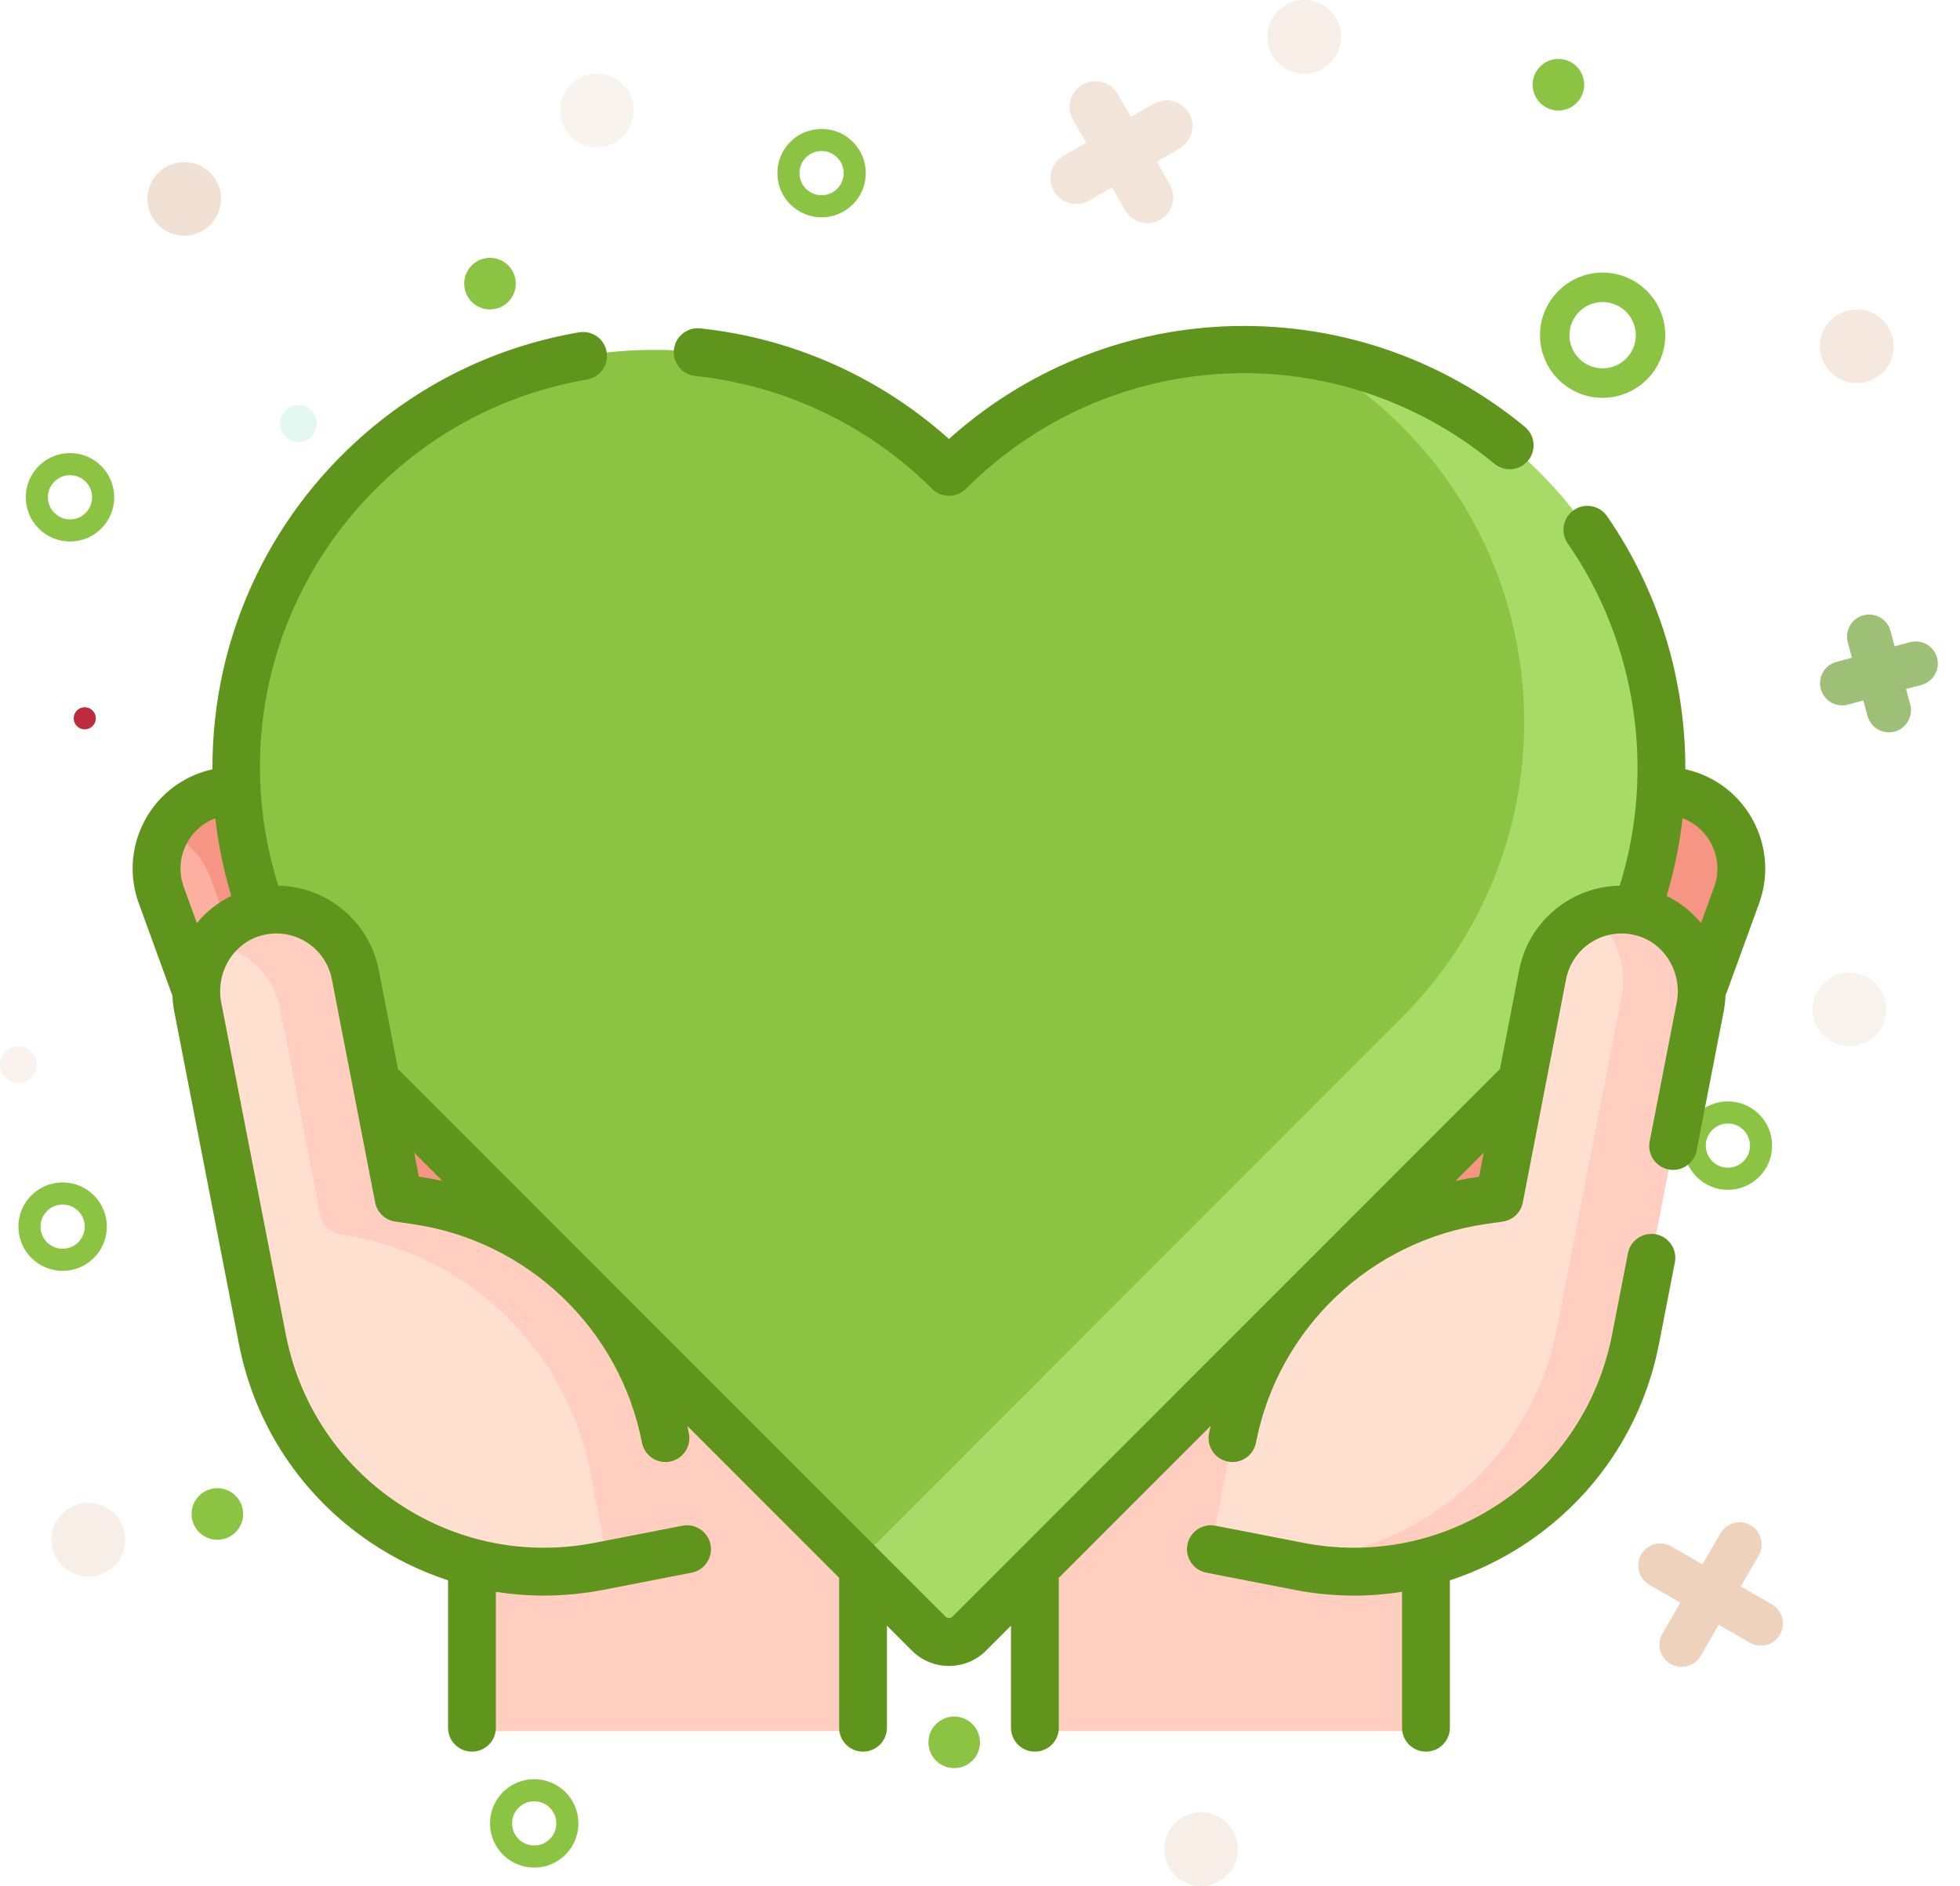 <?xml version="1.0" encoding="UTF-8"?>
<svg width="266px" height="256px" viewBox="0 0 266 256" version="1.1" xmlns="http://www.w3.org/2000/svg" xmlns:xlink="http://www.w3.org/1999/xlink">
    <title>85BE4029-2F38-4966-87C3-DB1EC7C14097</title>
    <g id="Page-1" stroke="none" stroke-width="1" fill="none" fill-rule="evenodd">
        <g id="31.-Favourite-empty" transform="translate(-78, -197)">
            <g id="Group-2" transform="translate(78, 197)">
                <g id="Additional-Elements">
                    <circle id="Oval-11" fill="#DBB497" opacity="0.162" cx="251" cy="137" r="5"></circle>
                    <circle id="Oval-11" fill="#DBB497" opacity="0.162" cx="81" cy="15" r="5"></circle>
                    <circle id="Oval-11" fill="#DBB497" opacity="0.17" cx="2.5" cy="144.5" r="2.5"></circle>
                    <circle id="Oval-11" fill="#DBB497" opacity="0.301" cx="252" cy="47" r="5"></circle>
                    <circle id="Oval-11" fill="#DBB497" opacity="0.405" cx="25" cy="27" r="5"></circle>
                    <circle id="Oval-11" fill="#48D2A0" opacity="0.15" cx="40.5" cy="57.5" r="2.5"></circle>
                    <g id="Group-23" opacity="0.364" transform="translate(152.5, 20) rotate(-120) translate(-152.5, -20) translate(145, 12)" stroke="#DBB497" stroke-linecap="round" stroke-width="7">
                        <line x1="1.68937126e-12" y1="7.409" x2="14.168" y2="7.409" id="Line"></line>
                        <g id="Group-22" transform="translate(6.659, 7.825) rotate(-270) translate(-6.659, -7.825) translate(-0.841, 5.325)">
                            <line x1="-2.10374535e-13" y1="2.075" x2="14.168" y2="2.075" id="Line"></line>
                        </g>
                    </g>
                    <g id="Group-23" transform="translate(232, 216.5) rotate(-330) translate(-232, -216.5) translate(224, 208)" stroke="#EFD2BC" stroke-linecap="round" stroke-width="6">
                        <line x1="0.225" y1="8.372" x2="15.973" y2="8.372" id="Line"></line>
                        <g id="Group-22" transform="translate(8.067, 8.498) rotate(-270) translate(-8.067, -8.498) translate(0.067, 6.498)">
                            <line x1="8.2747317e-13" y1="1.968" x2="15.748" y2="1.968" id="Line"></line>
                        </g>
                    </g>
                    <circle id="Oval-11" fill="#DBB497" opacity="0.224" cx="12" cy="209" r="5"></circle>
                    <circle id="Oval-11" fill="#DBB497" opacity="0.224" cx="177" cy="5" r="5"></circle>
                    <circle id="Oval-11" fill="#48D2A0" opacity="0.135" cx="165.5" cy="222.5" r="2.5"></circle>
                    <g id="Group-23" opacity="0.609" transform="translate(255.5, 92) rotate(-15) translate(-255.5, -92) translate(250, 86)" stroke="#60951D" stroke-linecap="round" stroke-width="6">
                        <line x1="1.30559711e-12" y1="5.295" x2="10.338" y2="5.295" id="Line"></line>
                        <g id="Group-22" transform="translate(5, 5.631) rotate(-270) translate(-5, -5.631) translate(-0.5, 4.131)">
                            <line x1="1.51087166e-13" y1="1.324" x2="10.338" y2="1.324" id="Line"></line>
                        </g>
                    </g>
                    <circle id="Oval" stroke="#8BC442" stroke-width="3" cx="111.5" cy="23.5" r="4.5"></circle>
                    <circle id="Oval" stroke="#8BC442" stroke-width="3" cx="9.5" cy="67.5" r="4.5"></circle>
                    <circle id="Oval" stroke="#8BC442" stroke-width="4" cx="217.5" cy="45.5" r="6.5"></circle>
                    <circle id="Oval" fill="#8BC442" cx="211.5" cy="11.5" r="3.5"></circle>
                    <circle id="Oval" fill="#8BC442" cx="66.5" cy="38.5" r="3.5"></circle>
                    <circle id="Oval" stroke="#8BC442" stroke-width="3" cx="8.5" cy="166.5" r="4.5"></circle>
                    <circle id="Oval" fill="#8BC442" cx="29.5" cy="205.5" r="3.5"></circle>
                    <circle id="Oval-11" fill="#DBB497" opacity="0.224" cx="163" cy="251" r="5"></circle>
                    <circle id="Oval" stroke="#8BC442" stroke-width="3" cx="72.5" cy="247.5" r="4.5"></circle>
                    <circle id="Oval" fill="#8BC442" cx="129.5" cy="236.5" r="3.5"></circle>
                    <circle id="Oval" fill="#BC2C3D" cx="11.5" cy="97.5" r="1.5"></circle>
                    <circle id="Oval" stroke="#8BC442" stroke-width="3" cx="234.5" cy="155.5" r="4.5"></circle>
                    <circle id="Oval" fill="#BC2C3D" cx="191.5" cy="99.5" r="3.5"></circle>
                </g>
                <g id="heart-(2)" transform="translate(18, 44)" fill-rule="nonzero">
                    <polygon id="Path" fill="#F69583" points="27 99 194 99 194 124 27 124"></polygon>
                    <g id="Group" transform="translate(46, 132)" fill="#FFCEC0">
                        <polygon id="Path" points="0.183 0.083 53.326 0.083 53.326 58.976 0.183 58.976"></polygon>
                        <polygon id="Path" points="76.683 0.083 129.826 0.083 129.826 58.976 76.683 58.976"></polygon>
                    </g>
                    <g id="Group">
                        <g transform="translate(3.029, 63.223)" id="Path">
                            <g>
                                <path d="M32.999,40.93 L20.682,7.066 C18.69,1.589 12.638,-1.235 7.164,0.758 C1.69,2.752 -1.133,8.808 0.86,14.286 L13.177,48.149 L32.999,40.93 Z" fill="#FDB0A0"></path>
                                <path d="M20.682,7.068 L32.999,40.93 L19.828,45.727 L7.512,11.865 C6.44,8.918 4.191,6.737 1.493,5.665 C2.674,3.468 4.638,1.68 7.164,0.76 C12.639,-1.234 18.69,1.589 20.682,7.068 L20.682,7.068 Z" fill="#F69583"></path>
                            </g>
                            <g transform="translate(182.187, 0)">
                                <path d="M20.154,48.149 L32.47,14.286 C34.463,8.808 31.64,2.752 26.167,0.758 C20.693,-1.235 14.64,1.589 12.648,7.066 L0.331,40.93 L20.154,48.149 Z" fill="#FDB0A0"></path>
                                <path d="M32.471,14.288 L20.154,48.15 L10.243,44.54 L22.56,10.678 C23.896,7.005 23.067,3.073 20.727,0.285 C22.494,-0.03 24.362,0.103 26.167,0.76 C31.638,2.752 34.464,8.808 32.471,14.288 L32.471,14.288 Z" fill="#F69583"></path>
                            </g>
                        </g>
                        <g transform="translate(13.848, 3.464)" id="Path">
                            <path d="M177.106,96.807 C199.192,74.651 199.177,38.774 177.056,16.639 C154.936,-5.497 119.082,-5.512 96.94,16.59 C74.798,-5.512 38.944,-5.497 16.824,16.639 C-5.297,38.774 -5.313,74.651 16.774,96.807 L94.188,174.275 C95.708,175.796 98.172,175.796 99.692,174.275 L177.106,96.807 Z" fill="#8BC442"></path>
                            <path d="M177.108,96.806 L99.694,174.276 C98.174,175.796 95.706,175.796 94.186,174.276 L84.51,164.588 L158.456,90.593 C180.541,68.437 180.524,32.559 158.404,10.424 C154.434,6.451 150.017,3.189 145.32,0.642 C156.936,2.362 168.119,7.695 177.056,16.637 C199.176,38.776 199.193,74.65 177.108,96.806 Z" fill="#A8DA68"></path>
                        </g>
                        <g transform="translate(8.222, 79.246)" id="Path">
                            <path d="M27.875,39.352 L22.002,9.063 C20.735,2.504 13.928,-1.4 7.619,0.849 C2.492,2.676 -0.424,8.106 0.616,13.452 L6.624,44.337 L9.38,58.509 C13.495,79.663 33.969,93.473 55.108,89.356 L67.021,87.035 L64.088,71.958 C60.808,55.099 47.235,42.159 30.248,39.696 L27.875,39.352 Z" fill="#FFDFD0"></path>
                            <path d="M67.022,87.034 L56.337,89.115 L53.904,76.593 C50.623,59.735 37.048,46.793 20.062,44.333 C18.641,44.126 17.506,43.043 17.233,41.632 L11.815,13.698 C10.882,8.852 6.914,5.454 2.364,4.919 C3.613,3.092 5.41,1.636 7.618,0.85 C13.928,-1.4 20.736,2.504 22.002,9.062 L27.877,39.351 L30.249,39.697 C47.235,42.157 60.81,55.099 64.087,71.957 L67.022,87.034 Z" fill="#FFCEC0"></path>
                        </g>
                        <g transform="translate(146.269, 79.246)" id="Path">
                            <path d="M39.21,39.352 L45.082,9.063 C46.35,2.504 53.157,-1.4 59.465,0.849 C64.593,2.676 67.509,8.106 66.469,13.452 L60.461,44.337 L57.704,58.509 C53.589,79.663 33.116,93.473 11.976,89.356 L0.064,87.035 L2.997,71.958 C6.277,55.099 19.85,42.159 36.837,39.696 L39.21,39.352 Z" fill="#FFDFD0"></path>
                            <path d="M66.468,13.451 L60.462,44.337 L57.704,58.509 C53.589,79.662 33.116,93.472 11.977,89.354 L7.899,88.561 C26.559,89.001 43.369,75.948 47.057,56.996 L49.811,42.824 L55.822,11.942 C56.639,7.742 55.012,3.488 51.793,0.979 C54.148,0.045 56.853,-0.083 59.468,0.851 C64.594,2.677 67.508,8.107 66.468,13.451 Z" fill="#FFCEC0"></path>
                        </g>
                        <g fill="#60951D">
                            <path d="M185.565,101.102 L111.245,175.444 C111.088,175.6 110.91,175.633 110.788,175.633 C110.665,175.633 110.487,175.6 110.33,175.444 L36.011,101.102 L33.411,87.692 C32.627,83.632 30.118,80.127 26.529,78.077 C24.439,76.882 22.11,76.26 19.76,76.218 C13.775,57.119 18.773,36.602 32.966,22.4 C40.83,14.531 50.759,9.383 61.681,7.511 C63.448,7.207 64.635,5.529 64.332,3.761 C64.029,1.993 62.353,0.805 60.585,1.108 C48.332,3.208 37.194,8.983 28.376,17.807 C20.32,25.869 14.752,35.985 12.274,47.061 C11.289,51.469 10.814,55.951 10.829,60.423 C10.238,60.554 9.654,60.722 9.083,60.93 C5.621,62.191 2.856,64.725 1.299,68.066 C-0.258,71.408 -0.421,75.156 0.839,78.62 L5.304,90.898 C5.331,90.971 5.368,91.036 5.399,91.106 C5.428,91.841 5.508,92.58 5.652,93.319 L14.416,138.375 C16.572,149.458 22.912,159.037 32.267,165.348 C35.574,167.579 39.119,169.3 42.807,170.507 L42.807,190.512 C42.807,192.306 44.261,193.76 46.053,193.76 C47.846,193.76 49.299,192.306 49.299,190.512 L49.299,172.071 C51.439,172.407 53.608,172.581 55.791,172.581 C58.5,172.581 61.231,172.319 63.95,171.789 L75.862,169.469 C77.621,169.126 78.77,167.421 78.428,165.66 C78.086,163.9 76.382,162.75 74.622,163.093 L62.71,165.413 C53.337,167.24 43.814,165.303 35.896,159.962 C27.978,154.621 22.612,146.513 20.788,137.134 L12.024,92.078 C11.28,88.253 13.389,84.416 16.93,83.154 C19.042,82.401 21.367,82.607 23.31,83.717 C25.254,84.828 26.613,86.726 27.038,88.927 L32.911,119.216 C33.174,120.573 34.265,121.614 35.632,121.812 L38.005,122.156 C53.606,124.418 66.112,136.34 69.125,151.825 C69.467,153.586 71.172,154.735 72.931,154.392 C74.69,154.049 75.839,152.345 75.496,150.584 C75.429,150.236 75.349,149.893 75.274,149.548 L95.88,170.168 L95.88,190.512 C95.88,192.306 97.333,193.76 99.125,193.76 C100.918,193.76 102.371,192.306 102.371,190.512 L102.371,176.664 L105.741,180.036 C107.089,181.386 108.881,182.129 110.788,182.129 C112.696,182.129 114.488,181.386 115.836,180.036 L119.205,176.664 L119.205,190.512 C119.205,192.306 120.658,193.76 122.451,193.76 C124.244,193.76 125.697,192.306 125.697,190.512 L125.697,170.169 L146.303,149.548 C146.227,149.893 146.147,150.236 146.08,150.584 C145.737,152.345 146.886,154.049 148.645,154.392 C148.855,154.433 149.064,154.453 149.269,154.453 C150.791,154.453 152.149,153.376 152.451,151.825 C155.464,136.341 167.97,124.418 183.571,122.156 L185.944,121.813 C187.31,121.615 188.402,120.573 188.665,119.217 L194.538,88.926 C194.963,86.727 196.322,84.829 198.265,83.718 C200.209,82.608 202.535,82.402 204.645,83.155 C208.187,84.417 210.296,88.253 209.552,92.078 L205.884,110.932 C205.541,112.692 206.69,114.397 208.449,114.74 C210.214,115.084 211.913,113.933 212.256,112.173 L215.924,93.319 C216.07,92.565 216.152,91.81 216.178,91.06 C216.239,90.941 216.299,90.821 216.346,90.692 L220.737,78.62 C223.338,71.469 219.64,63.533 212.493,60.93 C211.915,60.719 211.325,60.548 210.726,60.417 C210.751,48.258 207.119,36.183 200.095,26.06 C199.073,24.586 197.05,24.221 195.578,25.244 C194.105,26.267 193.74,28.291 194.762,29.764 C204.097,43.218 206.714,60.539 201.817,76.219 C199.467,76.26 197.137,76.883 195.047,78.077 C191.457,80.128 188.949,83.633 188.165,87.691 L185.565,101.102 Z M8.718,81.289 L6.939,76.398 C6.272,74.564 6.358,72.58 7.183,70.812 C7.994,69.071 9.426,67.748 11.217,67.07 C11.625,70.63 12.348,74.157 13.391,77.609 C11.56,78.494 9.98,79.762 8.718,81.289 L8.718,81.289 Z M38.844,115.714 L38.214,112.462 L42.048,116.299 C41.023,116.073 39.986,115.879 38.935,115.727 L38.844,115.714 Z M182.64,115.727 C181.59,115.879 180.553,116.073 179.528,116.299 L183.362,112.462 L182.731,115.714 L182.64,115.727 Z M208.181,77.606 C209.226,74.146 209.948,70.617 210.349,67.066 C214.081,68.472 216.004,72.639 214.637,76.398 L212.858,81.289 C211.595,79.76 210.013,78.492 208.181,77.606 Z" id="Shape"></path>
                            <path d="M76.35,7.033 C88.452,8.301 99.868,13.742 108.496,22.354 C109.129,22.986 109.958,23.302 110.788,23.302 C111.618,23.302 112.447,22.986 113.08,22.354 C132.673,2.795 163.513,1.332 184.817,18.951 C186.198,20.094 188.244,19.9 189.387,18.517 C190.529,17.135 190.334,15.088 188.953,13.945 C177.523,4.491 163.038,-0.353 148.167,0.302 C134.253,0.915 121.097,6.315 110.787,15.585 C101.425,7.184 89.553,1.885 77.026,0.573 C75.244,0.39 73.647,1.681 73.46,3.465 C73.273,5.249 74.567,6.847 76.35,7.033 L76.35,7.033 Z" id="Path"></path>
                            <path d="M206.738,123.542 C204.977,123.199 203.275,124.35 202.932,126.11 L200.787,137.134 C198.963,146.514 193.597,154.621 185.679,159.962 C177.762,165.303 168.241,167.24 158.865,165.414 L146.953,163.093 C145.194,162.751 143.489,163.901 143.147,165.661 C142.804,167.422 143.953,169.126 145.713,169.469 L157.625,171.79 C160.344,172.319 163.074,172.581 165.784,172.581 C167.967,172.581 170.136,172.407 172.277,172.071 L172.277,190.512 C172.277,192.306 173.729,193.76 175.522,193.76 C177.315,193.76 178.768,192.306 178.768,190.512 L178.768,170.507 C182.456,169.3 186.001,167.579 189.308,165.349 C198.664,159.038 205.003,149.458 207.159,138.376 L209.304,127.351 C209.646,125.59 208.497,123.885 206.738,123.542 L206.738,123.542 Z" id="Path"></path>
                        </g>
                    </g>
                </g>
            </g>
        </g>
    </g>
</svg>